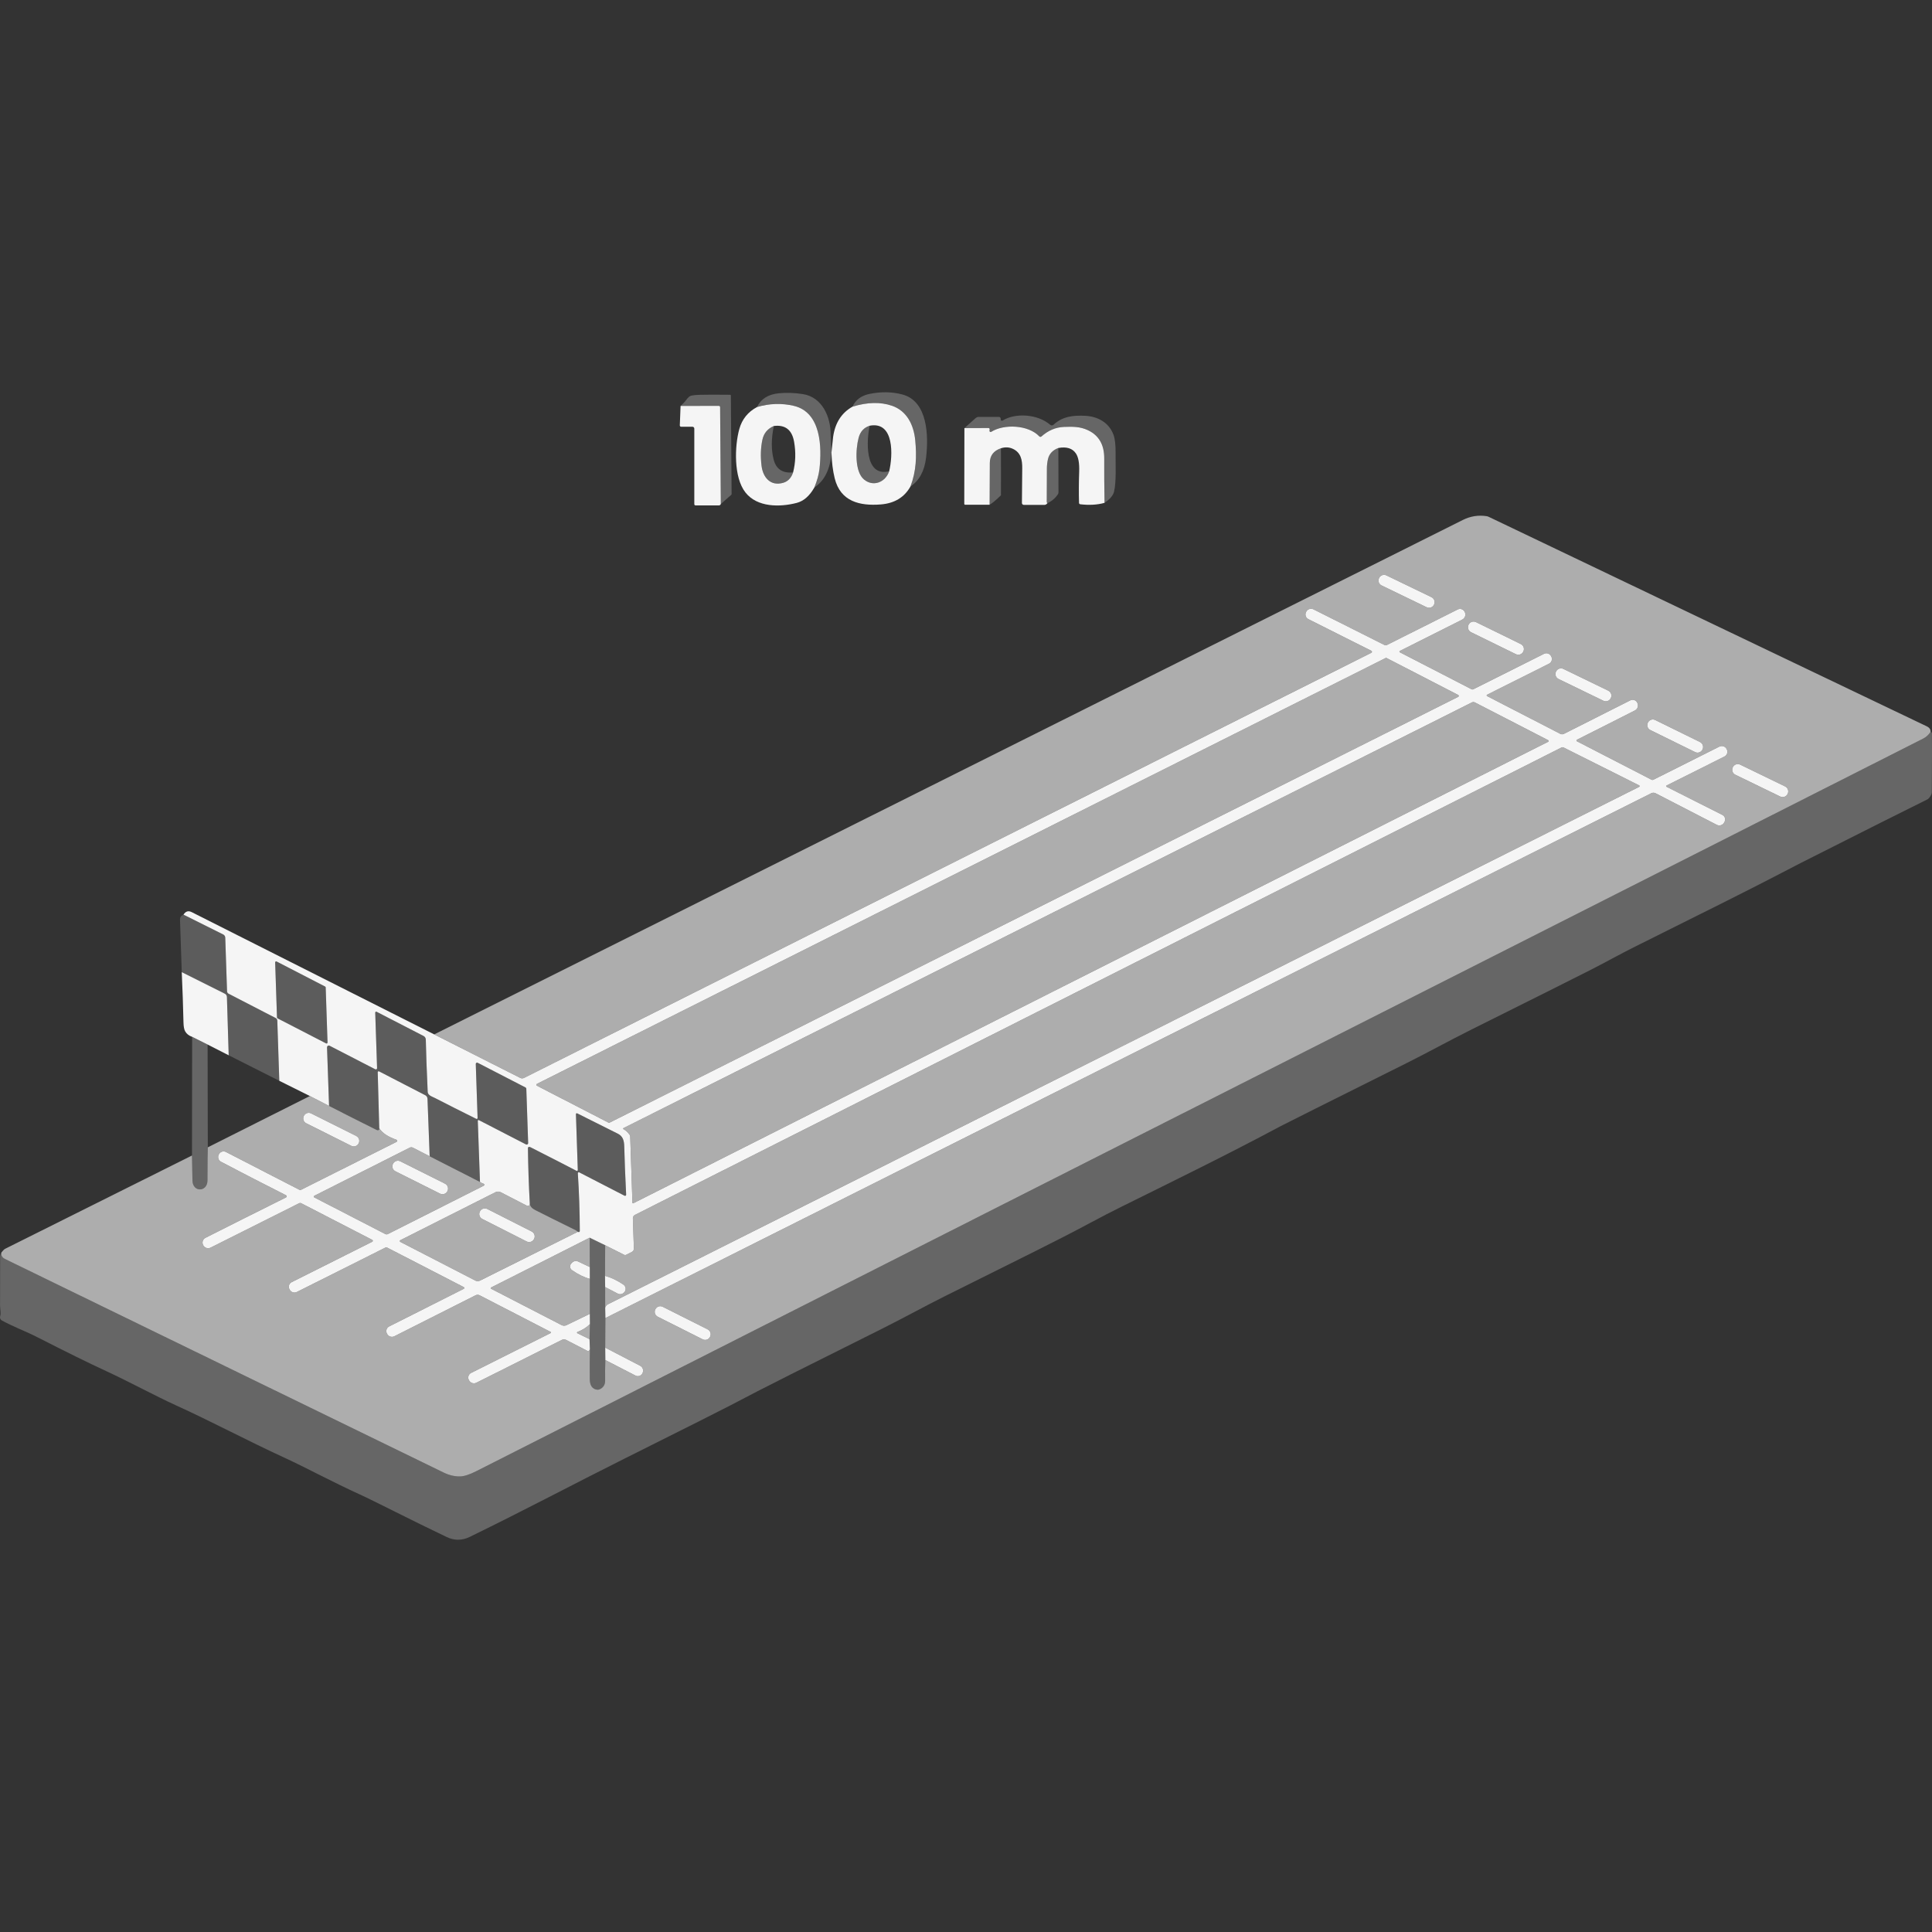 <?xml version="1.0" encoding="UTF-8" standalone="no"?>
<!DOCTYPE svg PUBLIC "-//W3C//DTD SVG 1.1//EN" "http://www.w3.org/Graphics/SVG/1.1/DTD/svg11.dtd">
<svg width="100%" height="100%" viewBox="0 0 300 300" version="1.1" xmlns="http://www.w3.org/2000/svg" xmlns:xlink="http://www.w3.org/1999/xlink" xml:space="preserve" xmlns:serif="http://www.serif.com/" style="fill-rule:evenodd;clip-rule:evenodd;stroke-linejoin:round;stroke-miterlimit:2;">
    <rect x="0" y="0" width="300" height="300" fill="#333333" stroke="none"/>
    <path d="M141.378,75.536C142.286,73.122 142.359,70.859 142.114,68.338C141.887,66.013 140.842,63.802 138.493,63.001C136.712,62.392 134.672,62.444 132.371,63.149C132.856,62.079 133.757,61.412 135.074,61.154C136.866,60.8 138.555,60.834 140.14,61.26C144.058,62.313 144.209,67.661 143.796,71.093C143.549,73.146 142.744,74.625 141.378,75.536ZM128.984,67.561C128.98,67.678 129.111,70.264 129.111,70.264C128.929,72.837 128.041,74.649 126.453,75.698C126.886,74.635 127.151,73.672 127.247,72.816C127.622,69.497 127.532,64.029 123.268,63.021C121.387,62.578 119.481,62.64 117.549,63.207C118.157,61.945 119.285,61.229 120.936,61.068C122.116,60.951 123.354,60.992 124.65,61.192C127.68,61.656 129.018,64.751 128.984,67.561ZM111.929,78.26L111.819,63.224C111.819,63.111 111.729,63.021 111.616,63.021L105.68,63.035C106.034,62.722 106.33,62.409 106.56,62.096C106.853,61.697 107.118,61.474 107.358,61.429C107.726,61.36 108.129,61.319 108.565,61.309C109.676,61.278 111.282,61.278 113.384,61.302C113.442,61.305 113.487,61.35 113.487,61.408L113.604,76.702C113.607,76.757 113.583,76.812 113.542,76.847L111.929,78.26ZM171.512,78.081C171.468,75.56 171.454,73.26 171.464,71.179C171.475,69.057 170.629,67.599 168.93,66.801C167.712,66.23 166.588,66.24 165.219,66.292C163.929,66.344 162.76,66.839 161.711,67.778C161.618,67.86 161.473,67.857 161.388,67.764C159.654,65.938 155.857,65.824 153.921,67.052C153.825,67.114 153.694,67.069 153.656,66.959C153.646,66.921 153.649,66.828 153.673,66.681C153.694,66.567 153.605,66.464 153.491,66.464L149.753,66.478L151.486,64.93C151.624,64.806 151.803,64.737 151.985,64.737L155.111,64.737C155.266,64.737 155.39,64.861 155.39,65.016L155.39,65.14C155.39,65.291 155.555,65.384 155.682,65.305C157.642,64.074 161.14,64.28 163.069,65.962C163.221,66.096 163.448,66.089 163.595,65.951C165.002,64.645 166.66,64.473 168.517,64.565C170.474,64.662 172.224,65.635 172.905,67.52C173.136,68.149 173.242,69.109 173.229,70.402C173.211,72.345 173.356,74.776 172.988,76.351C172.85,76.929 172.358,77.507 171.512,78.081ZM135.05,66.103C134.59,68.063 134.112,74.161 138.073,73.17C137.482,74.904 135.594,75.643 134.163,74.457C132.712,73.253 132.849,69.796 133.324,67.987C133.578,67.018 134.153,66.388 135.05,66.103ZM120.166,66.147C119.75,68.094 119.739,69.834 120.135,71.368C120.517,72.85 121.521,73.514 123.151,73.353C122.869,74.212 122.36,74.749 121.627,74.965C119.643,75.547 118.47,74.137 118.25,72.317C118.075,70.863 118.119,69.511 118.388,68.269C118.604,67.269 119.196,66.56 120.166,66.147ZM155.424,69.607C155.445,71.406 155.424,76.902 155.424,76.902C155.424,76.902 154.406,77.958 153.667,78.374C153.667,76.169 153.677,73.999 153.698,71.867C153.711,70.746 154.286,69.992 155.424,69.607ZM164.342,69.563L164.359,76.448C164.359,76.558 164.328,76.664 164.266,76.754C163.857,77.369 163.317,77.827 162.65,78.133C162.577,78.064 162.54,78.009 162.54,77.971C162.54,76.221 162.547,74.474 162.56,72.727C162.564,72.249 162.619,71.781 162.722,71.317C162.908,70.484 163.448,69.9 164.342,69.563Z" style="fill:white;fill-opacity:0.25;"/>
    <path d="M141.378,75.536C140.433,77.228 138.895,78.16 136.763,78.329C133.506,78.583 130.507,77.885 129.613,74.274C129.321,73.088 129.152,71.753 129.111,70.264L129.369,67.833C129.675,65.666 130.676,64.105 132.371,63.149C134.672,62.444 136.712,62.392 138.493,63.001C140.842,63.802 141.887,66.013 142.114,68.338C142.359,70.859 142.286,73.122 141.378,75.536ZM135.05,66.103C134.153,66.388 133.578,67.018 133.324,67.987C132.849,69.796 132.712,73.253 134.163,74.457C135.594,75.643 137.482,74.904 138.073,73.17C138.641,70.818 138.919,65.377 135.05,66.103Z" style="fill:white;fill-opacity:0.95;fill-rule:nonzero;"/>
    <path d="M126.453,75.698C125.706,77.012 124.791,77.81 123.708,78.092C121.101,78.766 117.583,78.804 115.746,76.462C113.893,74.102 114.072,69.226 114.801,66.612C115.224,65.099 116.138,63.964 117.549,63.207C119.481,62.64 121.387,62.578 123.268,63.021C127.532,64.029 127.622,69.497 127.247,72.816C127.151,73.672 126.886,74.635 126.453,75.698ZM120.166,66.147C119.196,66.56 118.604,67.269 118.388,68.269C118.119,69.511 118.075,70.863 118.25,72.317C118.47,74.137 119.643,75.547 121.627,74.965C122.36,74.749 122.869,74.212 123.151,73.353C123.543,71.832 123.595,70.25 123.309,68.61C122.986,66.749 121.937,65.927 120.166,66.147Z" style="fill:white;fill-opacity:0.95;fill-rule:nonzero;"/>
    <path d="M105.68,63.035L111.616,63.021C111.729,63.021 111.819,63.111 111.819,63.224L111.929,78.26C111.905,78.319 111.87,78.367 111.819,78.412C111.771,78.453 111.712,78.477 111.65,78.477L107.998,78.477C107.895,78.477 107.812,78.394 107.812,78.291L107.812,66.557C107.812,66.395 107.682,66.264 107.52,66.264L105.763,66.264C105.649,66.264 105.556,66.168 105.56,66.055L105.68,63.035Z" style="fill:white;fill-opacity:0.95;fill-rule:nonzero;"/>
    <path d="M171.512,78.081C170.395,78.394 169.139,78.467 167.74,78.301C167.633,78.288 167.554,78.202 167.55,78.095C167.506,76.482 167.516,74.866 167.575,73.246C167.623,71.929 167.454,70.983 167.066,70.409C166.529,69.614 165.621,69.332 164.342,69.563C163.448,69.9 162.908,70.484 162.722,71.317C162.619,71.781 162.564,72.249 162.56,72.727C162.547,74.474 162.54,76.221 162.54,77.971C162.54,78.009 162.577,78.064 162.65,78.133L162.505,78.274C162.423,78.353 162.316,78.398 162.206,78.398L158.977,78.398C158.815,78.398 158.684,78.267 158.684,78.105C158.684,77.841 158.702,76.045 158.732,72.727C158.746,71.427 158.53,70.25 157.236,69.676C156.676,69.425 156.071,69.401 155.424,69.607C154.286,69.992 153.711,70.746 153.698,71.867C153.677,73.999 153.667,76.169 153.667,78.374L149.87,78.377C149.794,78.377 149.732,78.315 149.732,78.24L149.753,66.478L153.491,66.464C153.605,66.464 153.694,66.567 153.673,66.681C153.649,66.828 153.646,66.921 153.656,66.959C153.694,67.069 153.825,67.114 153.921,67.052C155.857,65.824 159.654,65.938 161.388,67.764C161.473,67.857 161.618,67.86 161.711,67.778C162.76,66.839 163.929,66.344 165.219,66.292C166.588,66.24 167.712,66.23 168.93,66.801C170.629,67.599 171.475,69.057 171.464,71.179C171.454,73.26 171.468,75.56 171.512,78.081Z" style="fill:white;fill-opacity:0.95;fill-rule:nonzero;"/>
    <path d="M299.773,113.656C299.473,114.11 299.081,114.461 298.596,114.708C184.519,172.449 109.625,210.369 73.912,228.466C72.881,228.985 72.052,229.25 71.429,229.26C70.59,229.274 69.741,229.071 68.884,228.655C47.269,218.134 24.564,207.081 0.775,195.491C0.318,195.267 0.139,194.927 0.232,194.466C0.469,194.167 0.658,193.985 0.792,193.916C10.302,189.18 19.973,184.348 29.812,179.427C29.833,180.785 29.857,182.078 29.884,183.306C29.926,185.191 32.213,185.115 32.216,183.296C32.219,180.758 32.237,179.045 32.268,178.158L48.119,170.189L51.097,171.726C53.546,172.978 56.001,174.22 58.464,175.447C58.588,175.509 58.691,175.52 58.77,175.482C58.88,175.43 58.921,175.334 58.89,175.196C59.361,175.929 60.249,176.524 61.545,176.974C61.7,177.03 61.714,177.243 61.566,177.315L46.757,184.747C46.671,184.792 46.571,184.792 46.485,184.747L35.088,178.88C34.682,178.673 34.187,178.835 33.987,179.241L33.967,179.279C33.757,179.685 33.915,180.187 34.321,180.4C37.664,182.154 41.024,183.884 44.398,185.593C44.49,185.641 44.528,185.717 44.511,185.817C44.501,185.868 44.466,185.909 44.401,185.94C39.737,188.262 35.573,190.353 31.903,192.21C31.49,192.42 31.329,192.925 31.542,193.335L31.559,193.362C31.776,193.775 32.281,193.94 32.698,193.734L46.451,186.838C46.554,186.786 46.678,186.786 46.781,186.841L57.803,192.526C57.924,192.588 57.92,192.76 57.8,192.819L45.285,199.095C44.876,199.302 44.724,199.807 44.955,200.203L44.986,200.261C45.192,200.663 45.687,200.822 46.09,200.619L59.819,193.737C59.922,193.685 60.046,193.685 60.145,193.74L72.017,199.862C72.124,199.917 72.124,200.072 72.014,200.127L60.431,205.967C60.022,206.173 59.863,206.675 60.084,207.077L60.108,207.126C60.317,207.538 60.82,207.703 61.232,207.497L73.847,201.131C74.05,201.031 74.284,201.031 74.483,201.135L85.509,206.823C85.578,206.857 85.578,206.961 85.509,206.995L73.152,213.189C72.743,213.392 72.588,213.897 72.808,214.3L72.833,214.341C73.049,214.754 73.555,214.919 73.971,214.709L87.222,208.065C87.442,207.954 87.703,207.954 87.924,208.068L91.249,209.784C91.339,209.832 91.452,209.794 91.5,209.702L91.6,209.502C91.569,211.06 91.566,212.611 91.583,214.155C91.593,215.16 91.982,215.706 92.742,215.792C92.855,215.803 92.972,215.785 93.075,215.744C93.677,215.493 93.976,215.025 93.966,214.334C93.949,213.33 93.959,212.281 93.997,211.187L98.685,213.602C99.08,213.808 99.572,213.639 99.765,213.23L99.778,213.199C99.974,212.783 99.813,212.288 99.407,212.078L93.976,209.258L94.004,204.667L256.408,123.172C256.618,123.066 256.866,123.069 257.072,123.176L266.581,128.08C267.004,128.3 267.527,128.128 267.74,127.702L267.781,127.619C267.998,127.23 267.847,126.739 267.448,126.539L258.795,122.175C258.709,122.134 258.709,122.01 258.795,121.969L267.775,117.47C268.187,117.264 268.349,116.755 268.132,116.349L268.108,116.304C267.898,115.892 267.396,115.726 266.984,115.933L256.725,121.081C256.642,121.126 256.539,121.126 256.456,121.081L244.859,115.101C244.767,115.052 244.767,114.918 244.863,114.87L253.873,110.317C254.286,110.107 254.458,109.608 254.262,109.185L254.241,109.14C254.059,108.724 253.564,108.545 253.158,108.748L242.837,113.955C242.662,114.041 242.455,114.041 242.283,113.952L230.91,108.085C230.828,108.04 230.828,107.923 230.91,107.878L240.526,103.06C240.939,102.854 241.1,102.352 240.887,101.946L240.86,101.898C240.66,101.488 240.165,101.32 239.756,101.523L228.761,107.036C228.682,107.074 228.592,107.074 228.517,107.036L217.363,101.282C217.305,101.251 217.288,101.182 217.322,101.127C217.339,101.1 217.363,101.079 217.387,101.069C222.78,98.362 226.006,96.742 227.069,96.202C227.485,95.989 227.657,95.487 227.461,95.064L227.444,95.026C227.254,94.61 226.759,94.435 226.35,94.638L215.369,100.147C215.245,100.212 215.093,100.212 214.966,100.147L203.954,94.617C203.545,94.411 203.043,94.576 202.833,94.985L202.812,95.026C202.592,95.429 202.75,95.934 203.16,96.14L212.941,101.055C213.068,101.12 213.068,101.299 212.941,101.365L81.375,167.379C81.19,167.472 80.97,167.472 80.784,167.376L67.423,160.621C120.685,133.978 173.93,107.352 227.158,80.736C228.334,80.148 229.562,79.956 230.845,80.152C230.951,80.169 231.051,80.2 231.147,80.245C232.086,80.695 254.764,91.542 299.178,112.779C299.614,112.989 299.81,113.281 299.773,113.656ZM222.683,93.868C222.887,93.444 222.711,92.939 222.288,92.733L215.284,89.348C214.863,89.145 214.354,89.321 214.15,89.743L214.135,89.774C213.931,90.198 214.106,90.703 214.53,90.908L221.534,94.294C221.955,94.496 222.464,94.321 222.668,93.899L222.683,93.868ZM264.37,116.367C264.576,115.947 264.404,115.438 263.983,115.229L257.027,111.807C256.608,111.599 256.099,111.771 255.89,112.194L255.875,112.225C255.669,112.645 255.841,113.154 256.262,113.362L263.217,116.785C263.637,116.992 264.146,116.82 264.355,116.397L264.37,116.367ZM55.7,177.529C55.908,177.112 55.74,176.606 55.324,176.398L48.318,172.89C47.902,172.682 47.396,172.851 47.188,173.266L47.175,173.291C46.967,173.707 47.135,174.213 47.551,174.421L54.557,177.929C54.973,178.137 55.479,177.968 55.687,177.553L55.7,177.529ZM250.129,108.39C250.335,107.964 250.159,107.455 249.734,107.25L242.767,103.867C242.342,103.662 241.833,103.837 241.627,104.261L241.612,104.292C241.406,104.718 241.582,105.227 242.007,105.432L248.974,108.815C249.399,109.02 249.908,108.845 250.114,108.42L250.129,108.39ZM110.264,207.564C110.474,207.146 110.306,206.637 109.888,206.428L102.908,202.917C102.492,202.706 101.983,202.875 101.772,203.293L101.756,203.324C101.546,203.741 101.715,204.25 102.132,204.46L109.113,207.97C109.528,208.181 110.037,208.013 110.249,207.595L110.264,207.564ZM236.547,101.158C236.753,100.732 236.578,100.219 236.154,100.012L229.193,96.602C228.768,96.395 228.255,96.57 228.047,96.994L228.032,97.025C227.825,97.451 228.001,97.963 228.424,98.171L235.386,101.581C235.811,101.788 236.323,101.612 236.531,101.189L236.547,101.158ZM277.59,123.26C277.796,122.835 277.617,122.326 277.195,122.12L270.216,118.731C269.793,118.526 269.281,118.701 269.076,119.126L269.061,119.157C268.854,119.582 269.033,120.091 269.456,120.297L276.435,123.686C276.857,123.891 277.37,123.716 277.575,123.291L277.59,123.26ZM215.31,102.18L226.436,107.92C226.549,107.978 226.549,108.143 226.432,108.202L94.64,174.33C94.596,174.35 94.541,174.35 94.496,174.326L83.37,168.586C83.257,168.528 83.257,168.363 83.374,168.304L215.166,102.176C215.21,102.156 215.265,102.156 215.31,102.18ZM98.341,186.841C98.279,186.872 98.203,186.828 98.203,186.759L97.859,176.486C97.856,176.386 97.821,176.29 97.766,176.208C97.495,175.819 97.175,175.527 96.803,175.327C96.742,175.296 96.745,175.207 96.807,175.176L228.544,109.075C228.699,108.996 228.881,108.999 229.036,109.079L240.406,114.942C240.502,114.994 240.502,115.128 240.406,115.176L98.341,186.841ZM93.973,203.061L93.966,199.855L95.937,200.877C96.312,201.069 96.783,200.928 97.02,200.553L97.03,200.536C97.254,200.182 97.154,199.714 96.81,199.48C95.841,198.817 94.884,198.363 93.946,198.115L93.97,193.359L96.938,194.855C97.024,194.896 97.12,194.896 97.206,194.855L98.124,194.39C98.317,194.294 98.437,194.095 98.43,193.878L98.272,189.19C98.265,188.963 98.389,188.75 98.592,188.647L242.493,116.06C242.579,116.015 242.682,116.015 242.768,116.057L254.53,121.955C254.623,122.003 254.623,122.134 254.53,122.178C196.089,151.507 142.72,178.285 94.427,202.514C94.197,202.627 94.045,202.809 93.973,203.061ZM66.718,179.544L74.531,183.53C74.686,183.646 74.875,183.743 75.099,183.815C75.237,183.86 75.247,184.045 75.12,184.111L60.228,191.625C60.104,191.687 59.956,191.687 59.832,191.622L48.796,185.93C48.696,185.878 48.7,185.734 48.8,185.686L63.622,178.206C63.777,178.127 63.963,178.13 64.118,178.209L66.718,179.544ZM69.484,184.943C69.693,184.523 69.524,184.014 69.104,183.803L62.167,180.329C61.748,180.118 61.236,180.29 61.027,180.709L61.015,180.733C60.806,181.153 60.974,181.662 61.394,181.873L68.331,185.347C68.75,185.559 69.263,185.387 69.471,184.968L69.484,184.943ZM82.27,186.917C82.325,187.313 82.596,187.632 83.085,187.88C85.193,188.946 87.305,189.999 89.423,191.041C89.54,191.096 89.616,191.195 89.726,191.271L74.538,198.851C74.308,198.964 74.036,198.964 73.809,198.848L62.161,192.839C62.054,192.784 62.054,192.633 62.161,192.578L76.935,185.125C77.193,184.995 77.499,184.998 77.757,185.129L81.864,187.247C81.891,187.261 81.919,187.268 81.95,187.268C82.146,187.258 82.252,187.141 82.27,186.917ZM82.937,192.371C83.15,191.952 82.981,191.443 82.563,191.229L75.669,187.731C75.25,187.519 74.738,187.687 74.527,188.104L74.511,188.135C74.298,188.554 74.466,189.063 74.884,189.277L81.779,192.775C82.197,192.987 82.71,192.819 82.921,192.402L82.937,192.371ZM91.566,192.189L91.586,196.746L89.784,195.89C89.468,195.739 89.089,195.804 88.842,196.055L88.721,196.175C88.419,196.478 88.464,196.98 88.814,197.224C89.781,197.898 90.706,198.349 91.59,198.579L91.59,204.013L87.968,205.771C87.724,205.888 87.442,205.884 87.201,205.76L76.254,200.113C76.179,200.072 76.179,199.962 76.254,199.924L91.566,192.189ZM91.607,205.602L91.542,207.944L89.657,207.022C89.571,206.981 89.578,206.857 89.667,206.823C90.444,206.531 91.091,206.125 91.607,205.602Z" style="fill:white;fill-opacity:0.6;"/>
    <path d="M222.668,93.899C222.464,94.321 221.955,94.496 221.534,94.294L214.53,90.908C214.106,90.703 213.931,90.198 214.135,89.774L214.15,89.743C214.354,89.321 214.863,89.145 215.284,89.348L222.288,92.733C222.711,92.939 222.887,93.444 222.683,93.868L222.668,93.899Z" style="fill:white;fill-opacity:0.95;fill-rule:nonzero;"/>
    <path d="M94.004,204.667L93.973,203.061C94.045,202.809 94.197,202.627 94.427,202.514C142.72,178.285 196.089,151.507 254.53,122.178C254.623,122.134 254.623,122.003 254.53,121.955L242.768,116.057C242.682,116.015 242.579,116.015 242.493,116.06L98.592,188.647C98.389,188.75 98.265,188.963 98.272,189.19L98.43,193.878C98.437,194.095 98.317,194.294 98.124,194.39L97.206,194.855C97.12,194.896 97.024,194.896 96.938,194.855L93.97,193.359L91.566,192.189L76.254,199.924C76.179,199.962 76.179,200.072 76.254,200.113L87.201,205.76C87.442,205.884 87.724,205.888 87.968,205.771L91.59,204.013L91.607,205.602C91.091,206.125 90.444,206.531 89.667,206.823C89.578,206.857 89.571,206.981 89.657,207.022L91.542,207.944L91.6,209.502L91.5,209.702C91.452,209.794 91.339,209.832 91.249,209.784L87.924,208.068C87.703,207.954 87.442,207.954 87.222,208.065L73.971,214.709C73.555,214.919 73.049,214.754 72.833,214.341L72.808,214.3C72.588,213.897 72.743,213.392 73.152,213.189L85.509,206.995C85.578,206.961 85.578,206.857 85.509,206.823L74.483,201.135C74.284,201.031 74.05,201.031 73.847,201.131L61.232,207.497C60.82,207.703 60.317,207.538 60.108,207.126L60.084,207.077C59.863,206.675 60.022,206.173 60.431,205.967L72.014,200.127C72.124,200.072 72.124,199.917 72.017,199.862L60.145,193.74C60.046,193.685 59.922,193.685 59.819,193.737L46.09,200.619C45.687,200.822 45.192,200.663 44.986,200.261L44.955,200.203C44.724,199.807 44.876,199.302 45.285,199.095L57.8,192.819C57.92,192.76 57.924,192.588 57.803,192.526L46.781,186.841C46.678,186.786 46.554,186.786 46.451,186.838L32.698,193.734C32.281,193.94 31.776,193.775 31.559,193.362L31.542,193.335C31.329,192.925 31.49,192.42 31.903,192.21C35.573,190.353 39.737,188.262 44.401,185.94C44.466,185.909 44.501,185.868 44.511,185.817C44.528,185.717 44.49,185.641 44.398,185.593C41.024,183.884 37.664,182.154 34.321,180.4C33.915,180.187 33.757,179.685 33.967,179.279L33.987,179.241C34.187,178.835 34.682,178.673 35.088,178.88L46.485,184.747C46.571,184.792 46.671,184.792 46.757,184.747L61.566,177.315C61.714,177.243 61.7,177.03 61.545,176.974C60.249,176.524 59.361,175.929 58.89,175.196L58.653,166.492C58.653,166.382 58.766,166.313 58.863,166.361L66.023,170.058C66.236,170.165 66.374,170.382 66.381,170.619L66.718,179.544L64.118,178.209C63.963,178.13 63.777,178.127 63.622,178.206L48.8,185.686C48.7,185.734 48.696,185.878 48.796,185.93L59.832,191.622C59.956,191.687 60.104,191.687 60.228,191.625L75.12,184.111C75.247,184.045 75.237,183.86 75.099,183.815C74.875,183.743 74.686,183.646 74.531,183.53L74.191,174.034C74.188,173.948 74.28,173.89 74.36,173.931L81.681,177.707C81.836,177.786 82.019,177.669 82.012,177.497L81.726,169.054C81.723,168.975 81.678,168.899 81.606,168.862L74.17,165.027C74.036,164.955 73.875,165.058 73.878,165.213L74.16,173.604C74.163,173.711 74.053,173.783 73.957,173.735C71.56,172.545 69.428,171.472 67.567,170.512C67.436,170.447 67.265,170.364 67.048,170.268C66.639,170.086 66.425,169.842 66.412,169.536C66.253,166.079 66.157,163.376 66.119,161.423C66.116,161.189 65.982,160.976 65.775,160.869L58.477,157.106C58.378,157.055 58.261,157.131 58.264,157.241L58.553,165.863C58.557,166.01 58.402,166.107 58.271,166.038L51.186,162.386C50.997,162.286 50.774,162.43 50.781,162.643L51.097,171.726L48.119,170.189L43.369,167.826L43.06,158.482C43.053,158.31 42.953,158.155 42.802,158.076L35.494,154.304C35.353,154.231 35.263,154.09 35.256,153.932L34.978,145.596C34.971,145.386 34.847,145.197 34.661,145.104L28.491,142.026C28.822,141.503 29.248,141.372 29.767,141.634C42.341,147.975 54.894,154.304 67.423,160.621L80.784,167.376C80.97,167.472 81.19,167.472 81.375,167.379L212.941,101.365C213.068,101.299 213.068,101.12 212.941,101.055L203.16,96.14C202.75,95.934 202.592,95.429 202.812,95.026L202.833,94.985C203.043,94.576 203.545,94.411 203.954,94.617L214.966,100.147C215.093,100.212 215.245,100.212 215.369,100.147L226.35,94.638C226.759,94.435 227.254,94.61 227.444,95.026L227.461,95.064C227.657,95.487 227.485,95.989 227.069,96.202C226.006,96.742 222.78,98.362 217.387,101.069C217.363,101.079 217.339,101.1 217.322,101.127C217.288,101.182 217.305,101.251 217.363,101.282L228.517,107.036C228.592,107.074 228.682,107.074 228.761,107.036L239.756,101.523C240.165,101.32 240.66,101.488 240.86,101.898L240.887,101.946C241.1,102.352 240.939,102.854 240.526,103.06L230.91,107.878C230.828,107.923 230.828,108.04 230.91,108.085L242.283,113.952C242.455,114.041 242.662,114.041 242.837,113.955L253.158,108.748C253.564,108.545 254.059,108.724 254.241,109.14L254.262,109.185C254.458,109.608 254.286,110.107 253.873,110.317L244.863,114.87C244.767,114.918 244.767,115.052 244.859,115.101L256.456,121.081C256.539,121.126 256.642,121.126 256.725,121.081L266.984,115.933C267.396,115.726 267.898,115.892 268.108,116.304L268.132,116.349C268.349,116.755 268.187,117.264 267.775,117.47L258.795,121.969C258.709,122.01 258.709,122.134 258.795,122.175L267.448,126.539C267.847,126.739 267.998,127.23 267.781,127.619L267.74,127.702C267.527,128.128 267.004,128.3 266.581,128.08L257.072,123.176C256.866,123.069 256.618,123.066 256.408,123.172L94.004,204.667ZM215.31,102.18C215.265,102.156 215.21,102.156 215.166,102.176L83.374,168.304C83.257,168.363 83.257,168.528 83.37,168.586L94.496,174.326C94.541,174.35 94.596,174.35 94.64,174.33L226.432,108.202C226.549,108.143 226.549,107.978 226.436,107.92L215.31,102.18ZM98.341,186.841L240.406,115.176C240.502,115.128 240.502,114.994 240.406,114.942L229.036,109.079C228.881,108.999 228.699,108.996 228.544,109.075L96.807,175.176C96.745,175.207 96.742,175.296 96.803,175.327C97.175,175.527 97.495,175.819 97.766,176.208C97.821,176.29 97.856,176.386 97.859,176.486L98.203,186.759C98.203,186.828 98.279,186.872 98.341,186.841ZM43.012,157.997C43.015,158.052 43.046,158.104 43.094,158.128L50.636,162.018C50.739,162.073 50.867,161.993 50.86,161.873L50.574,153.323C50.571,153.268 50.54,153.217 50.492,153.193L42.95,149.3C42.846,149.245 42.719,149.324 42.726,149.444L43.012,157.997ZM82.27,186.917C82.252,187.141 82.146,187.258 81.95,187.268C81.919,187.268 81.891,187.261 81.864,187.247L77.757,185.129C77.499,184.998 77.193,184.995 76.935,185.125L62.161,192.578C62.054,192.633 62.054,192.784 62.161,192.839L73.809,198.848C74.036,198.964 74.308,198.964 74.538,198.851L89.726,191.271C89.822,191.323 89.898,191.333 89.956,191.299C90.008,191.268 90.032,191.199 90.032,191.089C90.018,188.007 89.915,185.039 89.726,182.188C89.715,182.071 89.839,181.989 89.946,182.044L96.982,185.672C97.099,185.731 97.233,185.645 97.227,185.514C97.089,182.756 96.993,180.259 96.934,178.027C96.91,177.105 96.728,176.445 95.954,176.046C95.256,175.685 93.148,174.632 89.629,172.882C89.537,172.837 89.426,172.906 89.43,173.009L89.719,181.683C89.722,181.786 89.612,181.855 89.523,181.807C87.8,180.905 85.427,179.688 82.404,178.158C82.29,178.099 82.204,178.078 82.146,178.089C82.032,178.106 81.974,178.175 81.977,178.288C82.012,181.181 82.108,184.056 82.27,186.917Z" style="fill:white;fill-opacity:0.95;fill-rule:nonzero;"/>
    <path d="M236.531,101.189C236.323,101.612 235.811,101.788 235.386,101.581L228.424,98.171C228.001,97.963 227.825,97.451 228.032,97.025L228.047,96.994C228.255,96.57 228.768,96.395 229.193,96.602L236.154,100.012C236.578,100.219 236.753,100.732 236.547,101.158L236.531,101.189Z" style="fill:white;fill-opacity:0.95;fill-rule:nonzero;"/>
    <path d="M250.114,108.42C249.908,108.845 249.399,109.02 248.974,108.815L242.007,105.432C241.582,105.227 241.406,104.718 241.612,104.292L241.627,104.261C241.833,103.837 242.342,103.662 242.767,103.867L249.734,107.25C250.159,107.455 250.335,107.964 250.129,108.39L250.114,108.42Z" style="fill:white;fill-opacity:0.95;fill-rule:nonzero;"/>
    <path d="M264.355,116.397C264.146,116.82 263.637,116.992 263.217,116.785L256.262,113.362C255.841,113.154 255.669,112.645 255.875,112.225L255.89,112.194C256.099,111.771 256.608,111.599 257.027,111.807L263.983,115.229C264.404,115.438 264.576,115.947 264.37,116.367L264.355,116.397Z" style="fill:white;fill-opacity:0.95;fill-rule:nonzero;"/>
    <path d="M0.232,194.466C0.139,194.927 0.318,195.267 0.775,195.491C24.564,207.081 47.269,218.134 68.884,228.655C69.741,229.071 70.59,229.274 71.429,229.26C72.052,229.25 72.881,228.985 73.912,228.466C109.625,210.369 184.519,172.449 298.596,114.708C299.081,114.461 299.473,114.11 299.773,113.656C299.91,113.666 299.982,113.749 299.986,113.911C300.01,114.918 300.003,117.955 299.969,123.014C299.965,123.303 299.81,123.619 299.497,123.96C299.425,124.039 299.339,124.104 299.243,124.149C296.079,125.707 289.555,128.981 279.674,133.975C279.072,134.281 277.494,135.096 274.935,136.427C271.891,138.009 264.868,141.537 253.86,147.009C251.672,148.096 249.127,149.52 246.864,150.668C244.323,151.961 238.218,155.015 228.551,159.834C224.816,161.698 221.889,163.342 218.44,165.065C205.993,171.276 199.462,174.546 198.84,174.877C190.727,179.217 182.428,183.278 174.112,187.392C172.62,188.131 171.076,188.929 169.48,189.785C163.953,192.76 157.876,195.697 146.689,201.286C143.628,202.816 140.35,204.629 137.11,206.249C125.111,212.25 118.773,215.38 113.298,218.286C112.276,218.829 106.863,221.549 97.065,226.447C89.003,230.474 81.767,234.343 72.953,238.642C71.753,239.227 70.559,239.237 69.369,238.67C63.953,236.097 58.144,233.088 55.812,232.029C51.627,230.127 47.465,227.864 44.143,226.34C38.548,223.775 32.904,220.755 27.246,218.183C24.165,216.783 19.959,214.506 16.499,212.907C13.799,211.662 10.25,209.915 5.845,207.662C4.032,206.737 2.061,206.015 0.283,205.038C0.06,204.914 -0.05,204.653 0.022,204.405C0.18,203.852 0.005,203.322 0.008,202.658C0.019,200.082 0.022,197.589 0.022,195.185C0.025,194.91 0.094,194.669 0.232,194.466Z" style="fill:white;fill-opacity:0.25;fill-rule:nonzero;"/>
    <path d="M277.575,123.291C277.37,123.716 276.857,123.891 276.435,123.686L269.456,120.297C269.033,120.091 268.854,119.582 269.061,119.157L269.076,119.126C269.281,118.701 269.793,118.526 270.216,118.731L277.195,122.12C277.617,122.326 277.796,122.835 277.59,123.26L277.575,123.291Z" style="fill:white;fill-opacity:0.95;fill-rule:nonzero;"/>
    <path d="M28.491,142.026L34.661,145.104C34.847,145.197 34.971,145.386 34.978,145.596L35.256,153.932C35.263,154.09 35.353,154.231 35.494,154.304L42.802,158.076C42.953,158.155 43.053,158.31 43.06,158.482L43.369,167.826L35.511,163.864L35.236,154.806C35.229,154.589 35.105,154.396 34.912,154.3L28.223,150.954C28.141,148.333 28.051,145.616 27.951,142.806C27.938,142.442 28.117,142.18 28.491,142.026Z" style="fill:white;fill-opacity:0.2;fill-rule:nonzero;"/>
    <path d="M43.012,157.997L42.726,149.444C42.719,149.324 42.846,149.245 42.95,149.3L50.492,153.193C50.54,153.217 50.571,153.268 50.574,153.323L50.86,161.873C50.867,161.993 50.739,162.073 50.636,162.018L43.094,158.128C43.046,158.104 43.015,158.052 43.012,157.997Z" style="fill:white;fill-opacity:0.2;fill-rule:nonzero;"/>
    <path d="M35.511,163.864L32.237,162.196L29.836,160.996C29.344,160.834 28.98,160.549 28.749,160.14C28.591,159.861 28.505,159.404 28.491,158.768C28.433,156.24 28.344,153.636 28.223,150.954L34.912,154.3C35.105,154.396 35.229,154.589 35.236,154.806L35.511,163.864Z" style="fill:white;fill-opacity:0.95;fill-rule:nonzero;"/>
    <path d="M74.531,183.53L66.718,179.544L66.381,170.619C66.374,170.382 66.236,170.165 66.023,170.058L58.863,166.361C58.766,166.313 58.653,166.382 58.653,166.492L58.89,175.196C58.921,175.334 58.88,175.43 58.77,175.482C58.691,175.52 58.588,175.509 58.464,175.447C56.001,174.22 53.546,172.978 51.097,171.726L50.781,162.643C50.774,162.43 50.997,162.286 51.186,162.386L58.271,166.038C58.402,166.107 58.557,166.01 58.553,165.863L58.264,157.241C58.261,157.131 58.378,157.055 58.477,157.106L65.775,160.869C65.982,160.976 66.116,161.189 66.119,161.423C66.157,163.376 66.253,166.079 66.412,169.536C66.425,169.842 66.639,170.086 67.048,170.268C67.265,170.364 67.436,170.447 67.567,170.512C69.428,171.472 71.56,172.545 73.957,173.735C74.053,173.783 74.163,173.711 74.16,173.604L73.878,165.213C73.875,165.058 74.036,164.955 74.17,165.027L81.606,168.862C81.678,168.899 81.723,168.975 81.726,169.054L82.012,177.497C82.019,177.669 81.836,177.786 81.681,177.707L74.36,173.931C74.28,173.89 74.188,173.948 74.191,174.034L74.531,183.53Z" style="fill:white;fill-opacity:0.2;fill-rule:nonzero;"/>
    <path d="M32.237,162.196L32.268,178.158C32.237,179.045 32.219,180.758 32.216,183.296C32.213,185.115 29.926,185.191 29.884,183.306C29.857,182.078 29.833,180.785 29.812,179.427L29.836,160.996L32.237,162.196Z" style="fill:white;fill-opacity:0.25;fill-rule:nonzero;"/>
    <path d="M55.687,177.553C55.479,177.968 54.973,178.137 54.557,177.929L47.551,174.421C47.135,174.213 46.967,173.707 47.175,173.291L47.188,173.266C47.396,172.851 47.902,172.682 48.318,172.89L55.324,176.398C55.74,176.606 55.908,177.112 55.7,177.529L55.687,177.553Z" style="fill:white;fill-opacity:0.95;fill-rule:nonzero;"/>
    <path d="M89.726,191.271C89.616,191.195 89.54,191.096 89.423,191.041C87.305,189.999 85.193,188.946 83.085,187.88C82.596,187.632 82.325,187.313 82.27,186.917C82.108,184.056 82.012,181.181 81.977,178.288C81.974,178.175 82.032,178.106 82.146,178.089C82.204,178.078 82.29,178.099 82.404,178.158C85.427,179.688 87.8,180.905 89.523,181.807C89.612,181.855 89.722,181.786 89.719,181.683L89.43,173.009C89.426,172.906 89.537,172.837 89.629,172.882C93.148,174.632 95.256,175.685 95.954,176.046C96.728,176.445 96.91,177.105 96.934,178.027C96.993,180.259 97.089,182.756 97.227,185.514C97.233,185.645 97.099,185.731 96.982,185.672L89.946,182.044C89.839,181.989 89.715,182.071 89.726,182.188C89.915,185.039 90.018,188.007 90.032,191.089C90.032,191.199 90.008,191.268 89.956,191.299C89.898,191.333 89.822,191.323 89.726,191.271Z" style="fill:white;fill-opacity:0.2;fill-rule:nonzero;"/>
    <path d="M69.471,184.968C69.263,185.387 68.75,185.559 68.331,185.347L61.394,181.873C60.974,181.662 60.806,181.153 61.015,180.733L61.027,180.709C61.236,180.29 61.748,180.118 62.167,180.329L69.104,183.803C69.524,184.014 69.693,184.523 69.484,184.943L69.471,184.968Z" style="fill:white;fill-opacity:0.95;fill-rule:nonzero;"/>
    <path d="M82.921,192.402C82.71,192.819 82.197,192.987 81.779,192.775L74.884,189.277C74.466,189.063 74.298,188.554 74.511,188.135L74.527,188.104C74.738,187.687 75.25,187.519 75.669,187.731L82.563,191.229C82.981,191.443 83.15,191.952 82.937,192.371L82.921,192.402Z" style="fill:white;fill-opacity:0.95;fill-rule:nonzero;"/>
    <path d="M93.97,193.359L93.946,198.115L93.966,199.855L93.973,203.061L94.004,204.667L93.976,209.258L93.997,211.187C93.959,212.281 93.949,213.33 93.966,214.334C93.976,215.025 93.677,215.493 93.075,215.744C92.972,215.785 92.855,215.803 92.742,215.792C91.982,215.706 91.593,215.16 91.583,214.155C91.566,212.611 91.569,211.06 91.6,209.502L91.542,207.944L91.607,205.602L91.59,204.013L91.59,198.579L91.586,196.746L91.566,192.189L93.97,193.359Z" style="fill:white;fill-opacity:0.25;fill-rule:nonzero;"/>
    <path d="M91.586,196.746L91.59,198.579C90.706,198.349 89.781,197.898 88.814,197.224C88.464,196.98 88.419,196.478 88.721,196.175L88.842,196.055C89.089,195.804 89.468,195.739 89.784,195.89L91.586,196.746Z" style="fill:white;fill-opacity:0.95;fill-rule:nonzero;"/>
    <path d="M93.966,199.855L93.946,198.115C94.884,198.363 95.841,198.817 96.81,199.48C97.154,199.714 97.254,200.182 97.03,200.536L97.02,200.553C96.783,200.928 96.312,201.069 95.937,200.877L93.966,199.855Z" style="fill:white;fill-opacity:0.95;fill-rule:nonzero;"/>
    <path d="M110.249,207.595C110.037,208.013 109.528,208.181 109.113,207.97L102.132,204.46C101.715,204.25 101.546,203.741 101.756,203.324L101.772,203.293C101.983,202.875 102.492,202.706 102.908,202.917L109.888,206.428C110.306,206.637 110.474,207.146 110.264,207.564L110.249,207.595Z" style="fill:white;fill-opacity:0.95;fill-rule:nonzero;"/>
    <path d="M93.997,211.187L93.976,209.258L99.407,212.078C99.813,212.288 99.974,212.783 99.778,213.199L99.765,213.23C99.572,213.639 99.08,213.808 98.685,213.602L93.997,211.187Z" style="fill:white;fill-opacity:0.95;fill-rule:nonzero;"/>
</svg>
